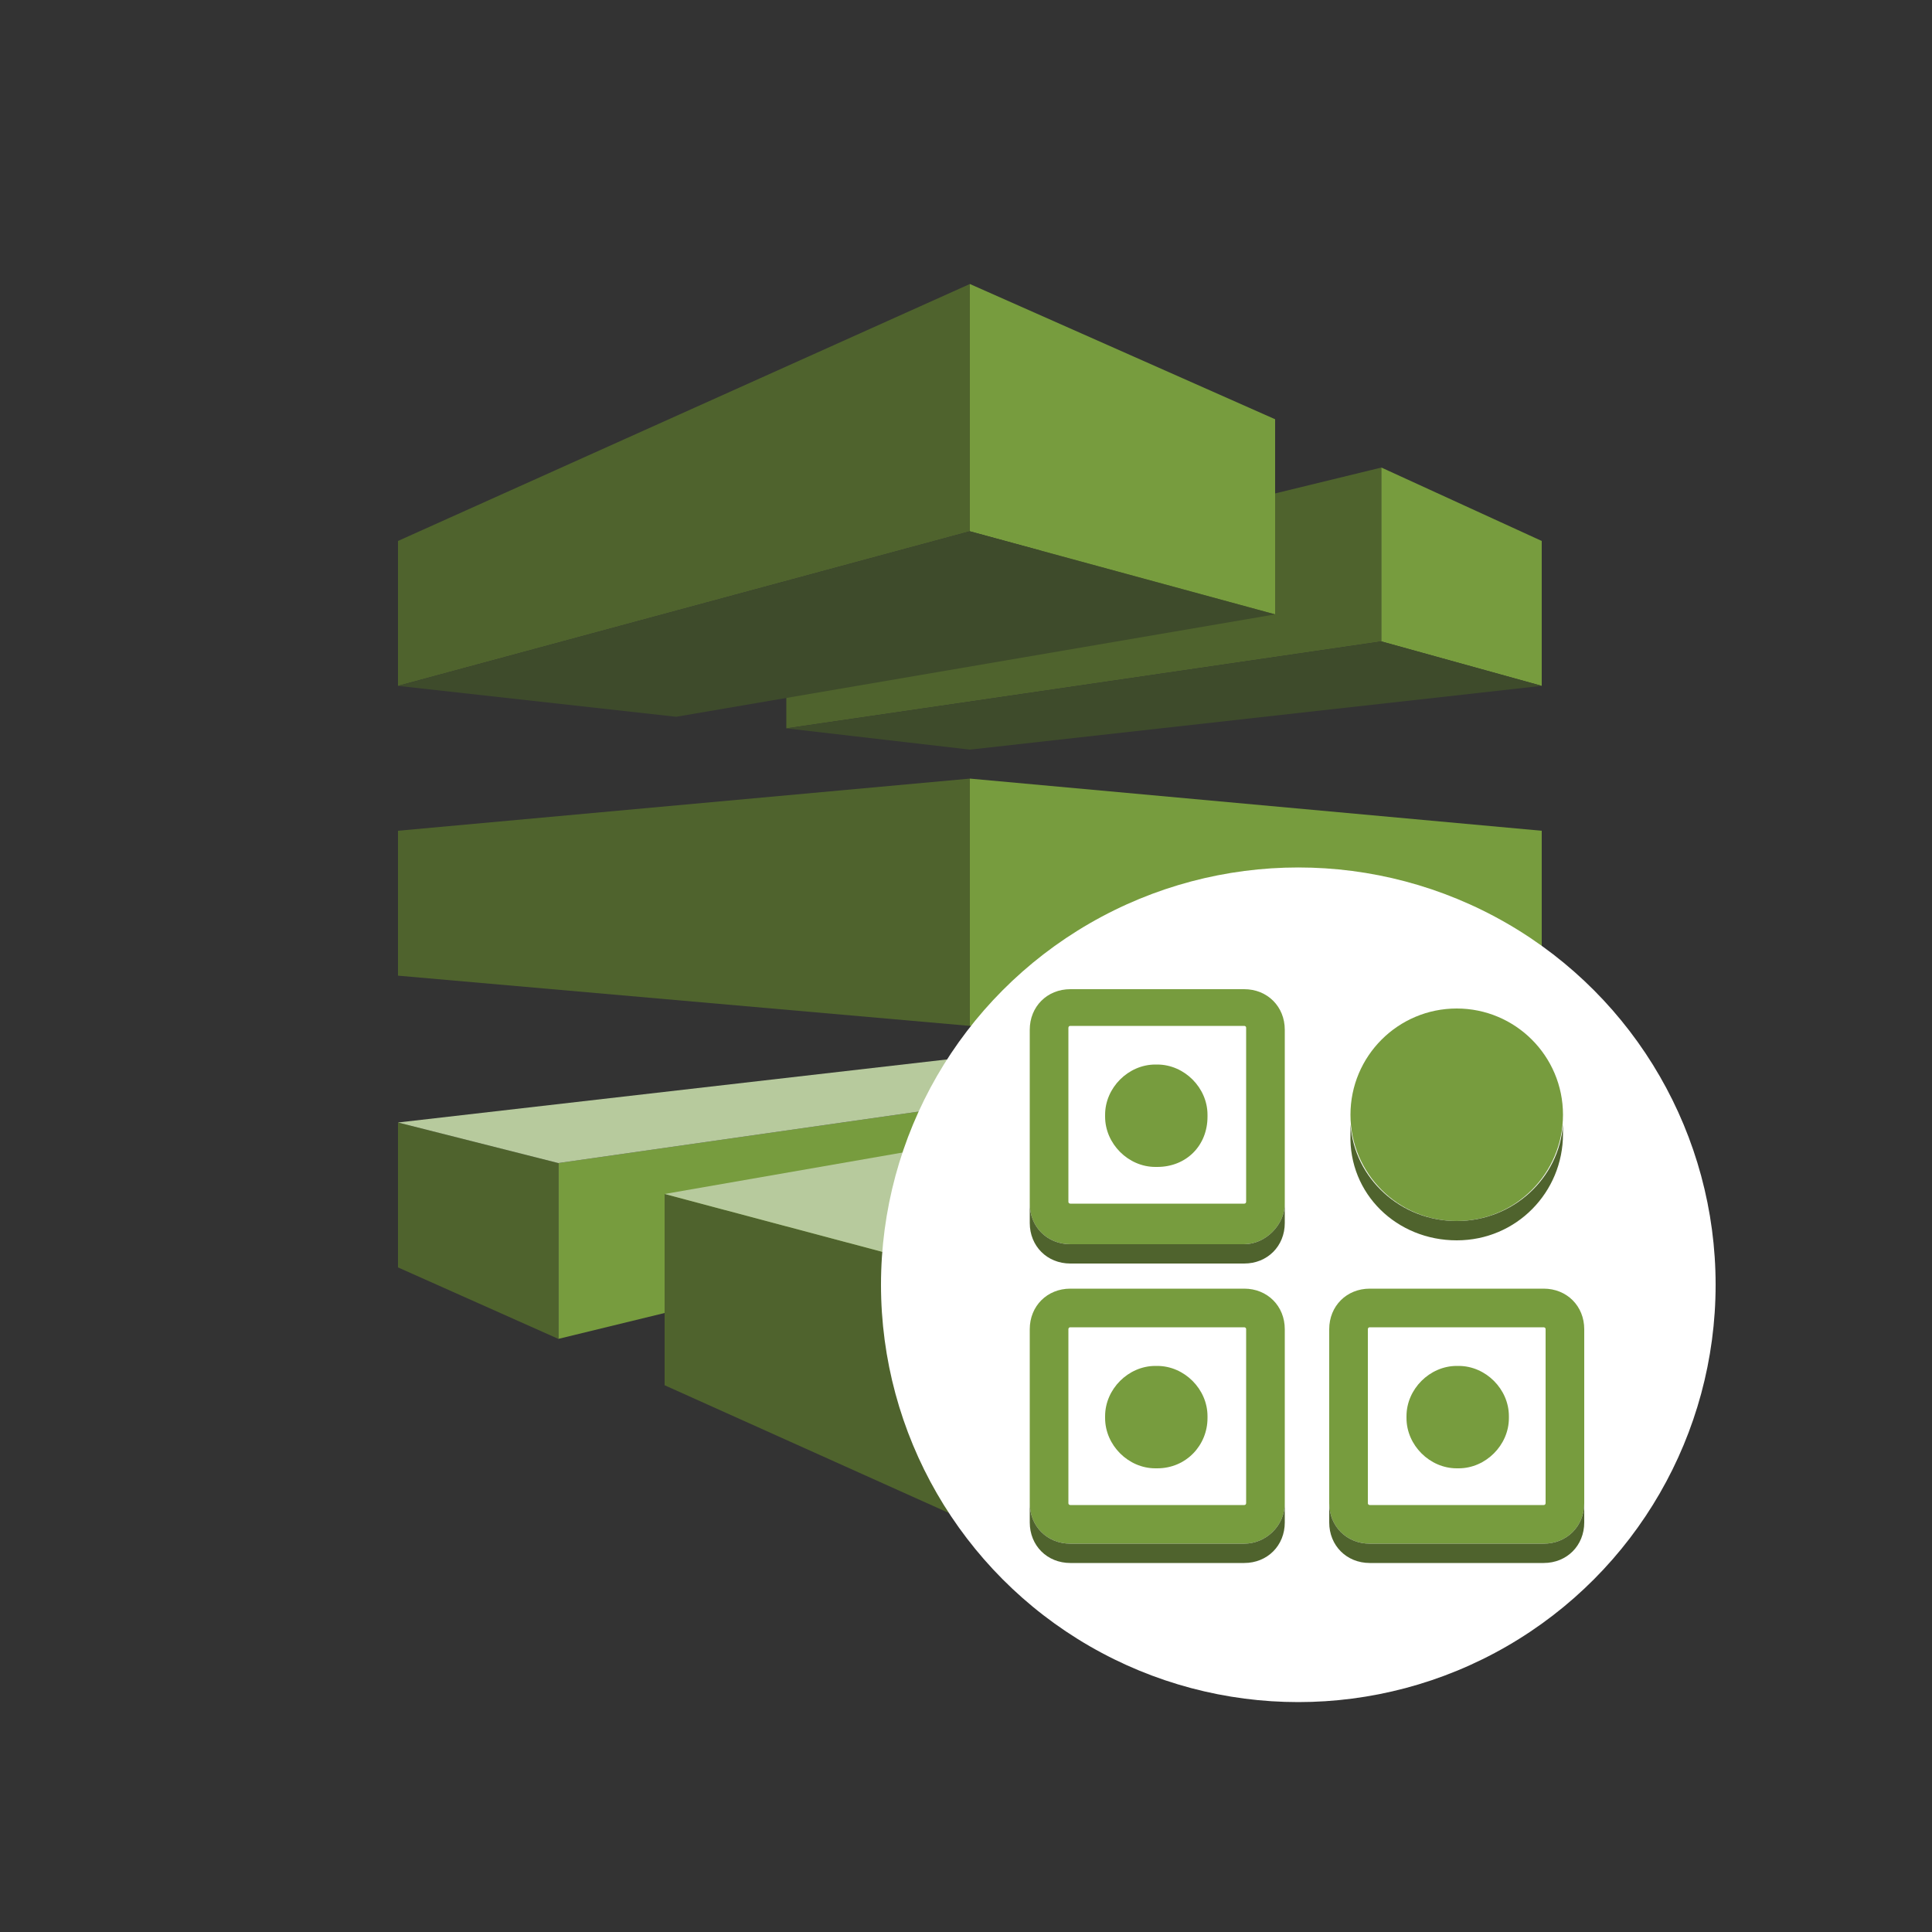<?xml version="1.0" encoding="utf-8"?>
<!-- Generator: Adobe Illustrator 19.1.0, SVG Export Plug-In . SVG Version: 6.00 Build 0)  -->
<!DOCTYPE svg PUBLIC "-//W3C//DTD SVG 1.1//EN" "http://www.w3.org/Graphics/SVG/1.1/DTD/svg11.dtd">
<svg version="1.1" id="Layer_2" xmlns:x="http://ns.adobe.com/Extensibility/1.0/" xmlns:i="http://ns.adobe.com/AdobeIllustrator/10.0/" xmlns:graph="http://ns.adobe.com/Graphs/1.0/"
	 xmlns="http://www.w3.org/2000/svg" xmlns:xlink="http://www.w3.org/1999/xlink" x="0px" y="0px" width="100px" height="100px" viewBox="-247 370.9 100 100"
	 style="enable-background:new -247 370.9 100 100;" xml:space="preserve">
<rect x="-247" y="370.9" width="100" height="100" fill="#333333" stroke="none"/>
<style type="text/css">
	.st0{fill:#4F632D;}
	.st1{fill:#779C3E;}
	.st2{fill:#3E4B2B;}
	.st3{fill:#B7CA9D;}
	.st4{fill:#FFFFFF;}
</style>
	<g i:extraneous="self">
		<g>
			<g>
				<polygon class="st0" points="-206.3,408.6 -175.5,404.1 -175.5,395.1 -206.3,402.6 				"/>
			</g>
			<g>
				<polygon class="st1" points="-167.2,421.4 -196.8,424 -196.8,411.2 -167.2,413.9 				"/>
			</g>
			<g>
				<polygon class="st0" points="-226.4,398.9 -196.8,385.6 -196.8,398.4 -226.4,406.4 				"/>
			</g>
			<g>
				<polygon class="st0" points="-226.4,421.4 -196.8,424 -196.8,411.2 -226.4,413.9 				"/>
			</g>
			<g>
				<polygon class="st1" points="-181,402.7 -196.8,398.4 -196.8,385.6 -181,392.6 				"/>
			</g>
			<g>
				<polygon class="st2" points="-226.4,406.4 -196.8,398.4 -181,402.7 -212,408 				"/>
			</g>
			<g>
				<polygon class="st1" points="-175.5,395.1 -167.2,398.9 -167.2,406.4 -175.5,404.1 				"/>
			</g>
			<g>
				<polygon class="st2" points="-196.8,409.7 -167.2,406.4 -175.5,404.1 -206.3,408.6 				"/>
			</g>
			<g>
				<polygon class="st1" points="-187.3,426.7 -218.1,431.1 -218.1,440.2 -187.3,432.7 				"/>
			</g>
			<g>
				<polygon class="st1" points="-167.2,436.5 -196.8,449.7 -196.8,436.9 -167.2,429 				"/>
			</g>
			<g>
				<polygon class="st0" points="-212.6,432.7 -196.8,436.9 -196.8,449.7 -212.6,442.6 				"/>
			</g>
			<g>
				<polygon class="st3" points="-167.2,429 -196.8,436.9 -212.6,432.7 -181.6,427.3 				"/>
			</g>
			<g>
				<polygon class="st0" points="-218.1,440.2 -226.4,436.5 -226.4,429 -218.1,431.1 				"/>
			</g>
			<g>
				<polygon class="st3" points="-196.8,425.6 -226.4,429 -218.1,431.1 -187.3,426.7 				"/>
			</g>
		</g>
		<g>
			<g>
				<circle class="st4" cx="-179.8" cy="437.4" r="21.6"/>
			</g>
			<g>
				<g>
					<path class="st1" d="M-182.6,435.3h-9c-1.2,0-2.1-0.9-2.1-2.1v-9c0-1.2,0.9-2.1,2.1-2.1h9c1.2,0,2.1,0.9,2.1,2.1v9
						C-180.5,434.3-181.5,435.3-182.6,435.3z M-191.6,424c-0.1,0-0.1,0.1-0.1,0.1v9c0,0.1,0.1,0.1,0.1,0.1h9c0.1,0,0.1-0.1,0.1-0.1
						v-9c0-0.1-0.1-0.1-0.1-0.1H-191.6z"/>
				</g>
				<g>
					<path class="st1" d="M-187.1,431.3h-0.1c-1.4,0-2.6-1.2-2.6-2.6v-0.1c0-1.4,1.2-2.6,2.6-2.6h0.1c1.4,0,2.6,1.2,2.6,2.6v0.1
						C-184.5,430.2-185.6,431.3-187.1,431.3z"/>
				</g>
			</g>
			<g>
				<g>
					<path class="st1" d="M-182.6,450.8h-9c-1.2,0-2.1-0.9-2.1-2.1v-9c0-1.2,0.9-2.1,2.1-2.1h9c1.2,0,2.1,0.9,2.1,2.1v9
						C-180.5,449.9-181.5,450.8-182.6,450.8z M-191.6,439.6c-0.1,0-0.1,0.1-0.1,0.1v9c0,0.1,0.1,0.1,0.1,0.1h9
						c0.1,0,0.1-0.1,0.1-0.1v-9c0-0.1-0.1-0.1-0.1-0.1H-191.6z"/>
				</g>
				<g>
					<path class="st1" d="M-187.1,446.9h-0.1c-1.4,0-2.6-1.2-2.6-2.6v-0.1c0-1.4,1.2-2.6,2.6-2.6h0.1c1.4,0,2.6,1.2,2.6,2.6v0.1
						C-184.5,445.7-185.6,446.9-187.1,446.9z"/>
				</g>
			</g>
			<g>
				<g>
					<path class="st1" d="M-167.1,450.8h-9c-1.2,0-2.1-0.9-2.1-2.1v-9c0-1.2,0.9-2.1,2.1-2.1h9c1.2,0,2.1,0.9,2.1,2.1v9
						C-165,449.9-165.9,450.8-167.1,450.8z M-176.1,439.6c-0.1,0-0.1,0.1-0.1,0.1v9c0,0.1,0.1,0.1,0.1,0.1h9c0.1,0,0.1-0.1,0.1-0.1
						v-9c0-0.1-0.1-0.1-0.1-0.1H-176.1z"/>
				</g>
				<g>
					<path class="st1" d="M-171.5,446.9h-0.1c-1.4,0-2.6-1.2-2.6-2.6v-0.1c0-1.4,1.2-2.6,2.6-2.6h0.1c1.4,0,2.6,1.2,2.6,2.6v0.1
						C-168.9,445.7-170.1,446.9-171.5,446.9z"/>
				</g>
			</g>
			<g>
				<circle class="st1" cx="-171.6" cy="428.6" r="5.5"/>
			</g>
			<g>
				<g>
					<path class="st0" d="M-182.6,435.3h-9c-1.2,0-2.1-0.9-2.1-2.1v1c0,1.2,0.9,2.1,2.1,2.1h9c1.2,0,2.1-0.9,2.1-2.1v-1
						C-180.5,434.3-181.5,435.3-182.6,435.3z"/>
				</g>
				<g>
					<path class="st0" d="M-182.6,450.8h-9c-1.2,0-2.1-0.9-2.1-2.1v1c0,1.2,0.9,2.1,2.1,2.1h9c1.2,0,2.1-0.9,2.1-2.1v-1
						C-180.5,449.9-181.5,450.8-182.6,450.8z"/>
				</g>
				<g>
					<path class="st0" d="M-167.1,450.8h-9c-1.2,0-2.1-0.9-2.1-2.1v1c0,1.2,0.9,2.1,2.1,2.1h9c1.2,0,2.1-0.9,2.1-2.1v-1
						C-165,449.9-165.9,450.8-167.1,450.8z"/>
				</g>
				<g>
					<path class="st0" d="M-171.6,435.1c3.1,0,5.5-2.5,5.5-5.5c0-0.2,0-0.3,0-0.5c-0.2,2.8-2.6,5-5.5,5c-2.9,0-5.3-2.2-5.5-5
						c0,0.2,0,0.3,0,0.5C-177.2,432.7-174.7,435.1-171.6,435.1z"/>
				</g>
			</g>
		</g>
	</g>
</svg>
